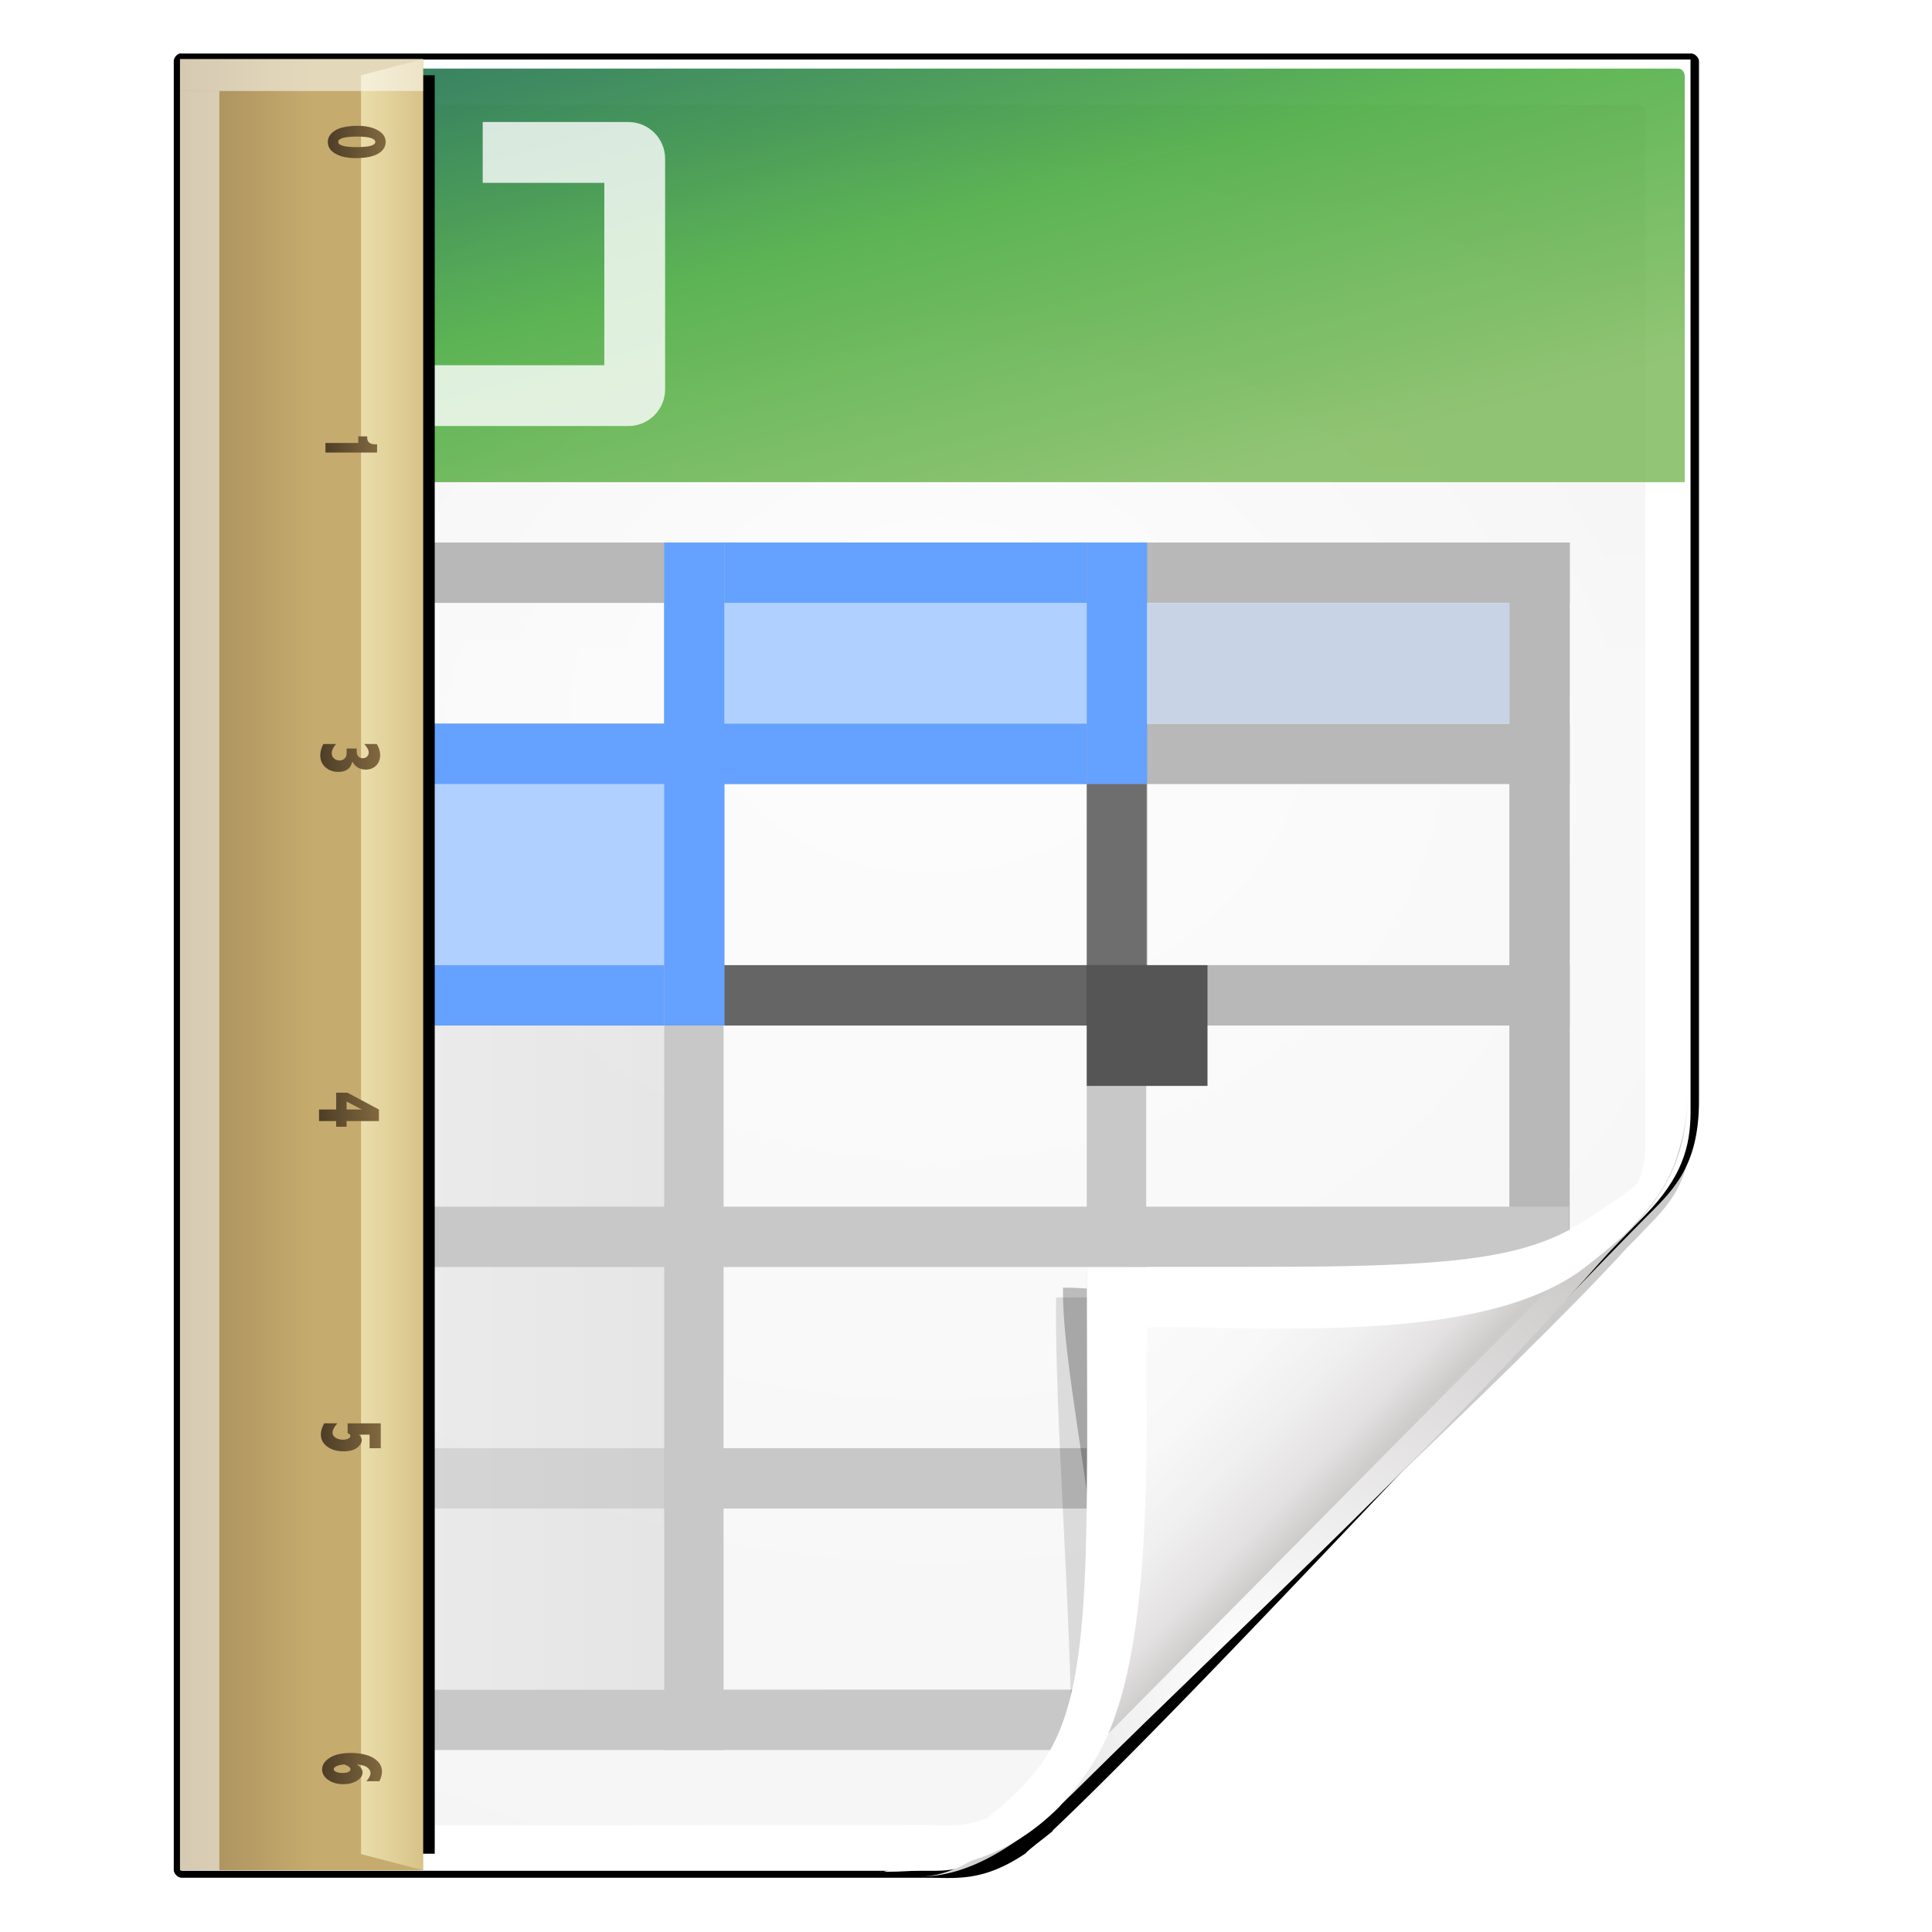 <svg height="32" width="32" xmlns="http://www.w3.org/2000/svg" xmlns:xlink="http://www.w3.org/1999/xlink"><linearGradient id="a"><stop offset="0" stop-color="#c8c8c8"/><stop offset="1" stop-color="#c8c8c8" stop-opacity="0"/></linearGradient><radialGradient id="b" cx="90.75" cy="110.253" gradientUnits="userSpaceOnUse" r="24.501" xlink:href="#c"/><linearGradient id="c"><stop offset="0" stop-color="#fff"/><stop offset="1" stop-color="#fff" stop-opacity="0"/></linearGradient><clipPath id="d"><path d="m112 82.503c0 4.465-2.797 6.41-5.28 8.094-5.109 3.465-14.939 3.325-20.72 3.406-.081 5.781.166 15.505-3.299 20.613-1.684 2.482-5.291 5.387-8.201 5.387 2.318 0 4.743-1.335 7.584-4.085 9.142-8.849 17.367-16.135 25.673-25.298 1.919-2.117 4.243-3.642 4.243-8.118z"/></clipPath><filter id="e" color-interpolation-filters="sRGB"><feGaussianBlur stdDeviation=".43"/></filter><linearGradient id="f" gradientTransform="matrix(1.373 0 0 1.404 -41.379 -43.423)" gradientUnits="userSpaceOnUse" x1="82.157" x2="94.221" y1="90.382" y2="102.184"><stop offset="0" stop-color="#fcfcfc"/><stop offset=".523" stop-color="#f8f8f8"/><stop offset=".723" stop-color="#f0efef"/><stop offset=".89" stop-color="#e3e1e1"/><stop offset="1" stop-color="#cecbcb"/></linearGradient><clipPath id="g"><path d="m17 8 .783 110h57.5c1.675 0 3.119.181 4.9-1.6 8.798-8.798 19.758-19.852 27.016-27.176 2.441-2.463 2.801-4.471 2.801-6.724v-74.5z"/></clipPath><radialGradient id="h" cx="64" cy="64.004" fx="63.793" fy="47.275" gradientTransform="matrix(1.707 -.085 .07 1.394 -50.362 -20.218)" gradientUnits="userSpaceOnUse" r="47.5" xlink:href="#c"/><filter id="i" color-interpolation-filters="sRGB" height="2.026" width="1.957" x="-.479" y="-.513"><feGaussianBlur stdDeviation="10.141"/></filter><linearGradient id="j" gradientTransform="matrix(1.014 0 0 1.013 -1.513 -1.307)" gradientUnits="userSpaceOnUse" x1="72" x2="72" y1="0" y2="116.401"><stop offset="0" stop-color="#eeecec"/><stop offset=".4" stop-color="#f4f4f4"/><stop offset="1" stop-color="#f6f5f5"/></linearGradient><filter id="k"><feGaussianBlur stdDeviation="2.028"/></filter><filter id="l" height="1.408" width="1.329" x="-.165" y="-.204"><feGaussianBlur stdDeviation="4.223"/></filter><filter id="m"><feGaussianBlur stdDeviation="1.46"/></filter><linearGradient id="n" gradientUnits="userSpaceOnUse" x1="10" x2="10" y1="15.557" y2="12.444"><stop offset="0" stop-color="#fff"/><stop offset="1" stop-color="#ddd"/></linearGradient><linearGradient id="o" gradientUnits="userSpaceOnUse" x1="11.101" x2="8.9" y1="15.101" y2="12.9"><stop offset="0" stop-color="#eaeaea"/><stop offset="1" stop-color="#616161"/></linearGradient><linearGradient id="p" gradientUnits="userSpaceOnUse" x1="28" x2="48" y1="74" y2="74"><stop offset="0" stop-color="#e0e0e0"/><stop offset="1" stop-color="#d4d4d4"/></linearGradient><linearGradient id="q" gradientUnits="userSpaceOnUse" x1="48" x2="48" xlink:href="#a" y1="112" y2="124"/><linearGradient id="r" gradientUnits="userSpaceOnUse" x1="28" x2="28" xlink:href="#a" y1="112" y2="124"/><linearGradient id="s" gradientTransform="matrix(.144 0 0 .192 6.749 19.992)" gradientUnits="userSpaceOnUse" x1="244.818" x2="201.327" y1="114.628" y2="-106.943"><stop offset="0" stop-color="#77b753"/><stop offset=".5" stop-color="#37a42c"/><stop offset="1" stop-color="#00593f"/></linearGradient><linearGradient id="t" gradientTransform="matrix(-0 1.071 -1.322 -0 72.785 -69.185)" gradientUnits="userSpaceOnUse" x1="173.994" x2="173.994" xlink:href="#u" y1="38.902" y2="35.902"/><linearGradient id="u"><stop fill="none" offset="0" stop-color="#4e3e27"/><stop fill="none" offset="1" stop-color="#816840"/></linearGradient><linearGradient id="v" gradientTransform="matrix(-0 1.071 -1.322 -0 72.785 -69.798)" gradientUnits="userSpaceOnUse" x1="154.08" x2="154.08" xlink:href="#u" y1="38.964" y2="35.964"/><linearGradient id="w" gradientTransform="matrix(-0 1.071 -1.322 -0 72.664 -70.003)" gradientUnits="userSpaceOnUse" x1="134.014" x2="134.014" xlink:href="#u" y1="38.964" y2="35.964"/><linearGradient id="x" gradientTransform="matrix(-0 1.071 -1.322 -0 72.664 -71.916)" gradientUnits="userSpaceOnUse" x1="114.048" x2="114.048" xlink:href="#u" y1="38.902" y2="35.902"/><linearGradient id="y" gradientTransform="matrix(-0 1.071 -1.322 -0 72.543 -71.025)" gradientUnits="userSpaceOnUse" x1="93.83" x2="93.83" xlink:href="#u" y1="38.551" y2="35.964"/><linearGradient id="z" gradientTransform="matrix(-0 1.071 -1.322 -0 73.026 -69.825)" gradientUnits="userSpaceOnUse" x1="74.002" x2="74.002" xlink:href="#u" y1="38.799" y2="35.902"/><linearGradient id="A" gradientTransform="matrix(-0 1.071 -1.027 -0 58.847 -71.025)" gradientUnits="userSpaceOnUse" x1="126" x2="126" y1="30" y2="34.001"><stop offset="0" stop-color="#ddc98f"/><stop offset="1" stop-color="#f4eab9"/></linearGradient><linearGradient id="B" gradientTransform="matrix(-0 1.071 -1.342 -0 68.284 -71.025)" gradientUnits="userSpaceOnUse" x1="126" x2="126" y1="41.999" y2="30"><stop offset="0" stop-color="#a58b5a"/><stop offset=".544" stop-color="#c5ab6d"/></linearGradient><filter id="C" color-interpolation-filters="sRGB" height="1.027" width="1.294" x="-.147" y="-.014"><feGaussianBlur stdDeviation=".612"/></filter><g transform="matrix(.25 0 0 .25 0 -.014)"><path d="m13.333 5.336v118.33l49.855-.067c2.116-.003 4.529-1.772 7-4.25.712-.714 1.441-1.394 2.156-2.094.416-.406.832-.814 1.25-1.219 7.774-7.41 26.983-25.123 34.219-33.1.421-.421.812-.811 1.156-1.188 1.464-1.498 2.762-2.838 2.994-5.862l.037-.731-.003-69.82z" filter="url(#k)" opacity=".456" transform="matrix(1.014 0 0 1.013 -1.513 -1.307)"/><path d="m13.246 4.844c-.208.048-.401.285-.4.498a.315.315 0 0 1 0 .002v118.307c.004.238.266.5.504.504h48.807c1.806 0 3.56.289 6.35-1.598.037-.039.072-.085.121-.129.084-.074.188-.163.307-.26.237-.194.528-.421.793-.629.218-.171.382-.303.514-.41a.315.315 0 0 1 .074-.107c9.636-9.154 27.614-28.821 38.805-40.148a.315.315 0 0 1 .002-.002c1.72-1.72 3.377-3.281 3.377-7.559v-67.963c-.004-.238-.266-.5-.504-.504h-98.65a.315.315 0 0 1 -.029-.002c-.022-.002-.046-.001-.068 0z" filter="url(#m)" transform="matrix(1.014 0 0 1.013 -1.513 -1.307)"/><path d="m12 4v120h50c1.698 0 3.967-.578 7.095-3.682 8.99-8.924 32.51-32.236 39.867-39.727 2.474-2.519 3.042-4.573 3.042-6.877l-.003-69.715z" fill="#fff"/><path d="m15.507 7c-.344 0-.507.238-.507.507v111.973c0 .832.689 1.52 1.52 1.52l44.959-.032c.054-0.0.821.024 1.52.032 1.802-.041 3.174-.764 4.415-1.614 1.066-.295 30.126-28.688 39.37-38 1.381-1.391 2.215-4.001 2.215-4.961v-68.919c0-.327-.165-.507-.507-.507z" fill="url(#j)"/><path d="m15.507 7c-.344 0-.507.238-.507.507v111.973c0 .832.689 1.515 1.52 1.52l46.846.285c.054 0 3.318-.008 4.017 0 6.629-4.563 31.077-31.337 40.143-40.459.666-.747.464-.375 1.474-1.629v-71.691c0-.327-.165-.507-.507-.507z" fill="url(#h)" opacity=".847"/><path d="m12.955 4.6c-.242 0-.448.223-.438.5v26.9h99.1v-26.9c0-.277-.195-.5-.438-.5z" fill="url(#s)" opacity=".8"/><path d="m652.042 162.03c22.925 0 41.78-18.828 41.78-41.78v-263.702c0-22.952-18.855-41.78-41.78-41.78h-166.577v69.452h138.905v208.357h-208.357v-138.905h-69.452v166.577c0 22.951 18.852 41.78 41.78 41.78zm-236.03-277.81v-14.65c.026-.542.026-1.086 0-1.628v-18.448-5.426c0-15.775-13.521-29.3-29.3-29.3h-22.789-17.363v14.65c-.071.903-.071 1.811 0 2.713v22.789c0 15.786 13.519 29.3 29.3 29.3z" fill="#fff" opacity=".8" transform="matrix(0 .058 .058 0 34.668 -11.96)"/><g transform="translate(0 16)"><path d="m24 80h60v4h-60z" fill="#c8c8c8"/><path d="m100-68h4v48h-4z" fill="#b8b8b8" transform="scale(1 -1)"/><path d="m28 96h44v4h-44z" fill="#c8c8c8"/><path d="m28 36h16v60h-16z" fill="url(#p)" opacity=".54"/><path d="m24.062 20h3.938v80h-3.938z" fill="url(#r)"/><g fill="#b8b8b8"><path d="m24.062 20h79.938v4h-79.938z"/><path d="m24.062 32h79.938v4h-79.938z"/><path d="m24.062 48h79.938v4h-79.938z"/></g><path d="m24 64h79.938v4h-79.938z" fill="#c8c8c8"/><path d="m44 20h3.938v80h-3.938z" fill="url(#q)"/><path d="m72 20h3.938v76h-3.938z" fill="#c8c8c8"/><path d="m76 24h24v8h-24z" fill="#c8d4e6"/><path d="m48 24h24v8h-24z" fill="#b0d1ff"/><path d="m28 36h16v12h-16z" fill="#b0d1ff"/><g fill="#65a1ff"><path d="m44 20h4v32h-4z"/><path d="m24 32h4v20h-4z"/><path d="m72 20h4v16h-4z"/><g transform="rotate(90)"><path d="m20-72h4v24h-4z"/><path d="m32-72h4v44h-4z"/><path d="m48-44h4v16h-4z"/></g></g><path d="m72 36h4v16h-4z" fill-opacity=".451"/><path d="m48 48h28v4h-28z" fill-opacity=".451"/><path d="m72 48h8v8h-8z" fill="#555"/></g><path clip-path="url(#g)" d="m114.4 82.503c0 4.465-6.198 3.507-8.68 5.19-5.109 3.465-20.175 2.225-25.956 2.306-.081 5.781.787 16.144.787 22.294 0 2.978-3.44 11.209-6.351 11.209-2.091 1.534 3.488 8.211 6.735 5.32 9.502-8.461 35.132-30.023 43.351-39.263 2.04-2.294-4.905-9.845-9.886-7.057z" filter="url(#i)" opacity=".347" transform="matrix(1.271 0 0 1.301 -31.411 -31.072)"/><path clip-path="url(#g)" d="m113.9 82.503c0 4.465-7.963 11.13-10.953 11.553-6.395.906-15.825-3.478-21.606-3.397-.081 5.781 3.918 18.962.453 24.071-1.684 2.482-3.884 8.072-6.794 8.072-2.091 1.534 3.488 11.211 6.735 8.32 9.502-8.461 45.999-30.201 54.218-39.442 2.04-2.294-17.072-11.966-22.053-9.178z" filter="url(#l)" opacity=".493" transform="matrix(1.324 0 0 1.354 -37.271 -37.383)"/><path d="m111.807 72.374c0 6.193-3.796 8.89-7.164 11.225-6.932 4.806-21.199 3.788-29.043 3.901-.11 8.018.702 21.415-4 28.5-2.285 3.443-6.727 8.385-10.676 8.385 3.145 0 6.435-1.851 10.291-5.665 12.405-12.273 23.565-22.379 34.835-35.087 2.604-2.936 5.757-5.051 5.757-11.259z" fill="url(#f)"/><path d="m111.832 71.942c-.429 5.408-4.397 7.299-6.557 8.796-5.122 3.551-11.926 3.262-33.275 3.262 0 19.655.5 28.4-3.22 33.203-2.214 2.859-6.648 6.047-10.262 6.865 4.951 0 8.407-1.082 11.642-4.282.46-.539 1.379-1.542 2.101-2.68 3.839-5.786 3.739-17.202 3.739-29.106 7.844-.112 21.631 1.156 28.562-3.65.632-.438 2.57-2.01 3.135-2.576 3.142-3.142 3.823-5.144 4.134-9.833zm-53.314 52.127c-.214.048-.425.058-.636.087.213-.023.421-.046.636-.087z" fill="#fff"/><path clip-path="url(#d)" d="m108.977 89.509-29.042 28.702" fill="none" filter="url(#e)" stroke="url(#b)" stroke-width="1.856" transform="matrix(1.357 0 0 1.387 -40.163 -42.054)"/><g stroke-width=".1"><circle cx="10" cy="14" fill="url(#n)" r="2" transform="matrix(1.423 0 0 1.423 4.079 -5.855)"/><circle cx="10" cy="14" fill="url(#o)" r="1.556" transform="matrix(1.634 0 0 1.634 1.963 -8.816)"/><circle cx="10" cy="14" fill="url(#n)" r="2" transform="matrix(1.668 0 0 1.668 1.626 -9.52)"/><circle cx="10" cy="14" fill="url(#o)" r="1.556" transform="matrix(1.916 0 0 1.916 -.854 -12.993)"/><circle cx="10" cy="14" fill="url(#n)" r="2" transform="matrix(1.668 0 0 1.668 1.526 6.762)"/><circle cx="10" cy="14" fill="url(#o)" r="1.556" transform="matrix(1.916 0 0 1.916 -.954 3.289)"/><circle cx="10" cy="14" fill="url(#n)" r="2" transform="matrix(1.668 0 0 1.668 1.526 23.143)"/><circle cx="10" cy="14" fill="url(#o)" r="1.556" transform="matrix(1.916 0 0 1.916 -.954 19.671)"/><circle cx="10" cy="14" fill="url(#n)" r="2" transform="matrix(1.668 0 0 1.668 1.426 38.825)"/><circle cx="10" cy="14" fill="url(#o)" r="1.556" transform="matrix(1.916 0 0 1.916 -1.054 35.353)"/><circle cx="10" cy="14" fill="url(#n)" r="2" transform="matrix(1.668 0 0 1.668 1.326 55.107)"/><circle cx="10" cy="14" fill="url(#o)" r="1.556" transform="matrix(1.916 0 0 1.916 -1.154 51.635)"/><circle cx="10" cy="14" fill="url(#n)" r="2" transform="matrix(1.668 0 0 1.668 1.626 70.889)"/><circle cx="10" cy="14" fill="url(#o)" r="1.556" transform="matrix(1.916 0 0 1.916 -.854 67.417)"/><circle cx="10" cy="14" fill="url(#n)" r="2" transform="matrix(1.668 0 0 1.668 1.526 87.071)"/><circle cx="10" cy="14" fill="url(#o)" r="1.556" transform="matrix(1.916 0 0 1.916 -.954 83.599)"/></g><path d="m18 11h10.177v108h-10.177z" filter="url(#C)" transform="matrix(1.388 0 0 1.091 -10.308 -6.96)"/><path d="m11.926 3.972h16.102v119.994h-16.102z" fill="url(#B)"/><path d="m28.029 123.966-4.109-1.071v-117.852l4.109-1.071z" fill="url(#A)" opacity=".8" stroke-width="1.049"/><path d="m25.551 9.454c0 .327-.168.587-.501.783-.335.196-.825.294-1.473.294-.566 0-1.018-.097-1.353-.292-.337-.196-.505-.452-.505-.769 0-.232.089-.434.268-.606.181-.172.421-.296.718-.367.299-.071.618-.107.959-.107.571 0 1.027.1 1.371.298.344.198.516.454.516.768zm-.686.008c0-.118-.101-.208-.3-.267-.198-.06-.497-.09-.895-.09-.421 0-.737.03-.947.089-.208.059-.313.147-.313.264 0 .116.102.201.305.259.202.058.509.086.916.086.411 0 .719-.028.924-.085.205-.057.309-.141.309-.256z" fill="url(#z)"/><path d="m24.984 29.493v.545h-3.421v-.634h2.174v-.437h.591v.102c0 .134.045.238.136.313.09.074.226.111.406.111h.114z" fill="url(#y)"/><path d="m24.963 49.348c.149.239.225.487.225.746 0 .157-.034.31-.103.455-.07.146-.179.264-.328.357-.149.093-.325.138-.525.138-.194 0-.368-.044-.517-.132-.149-.088-.274-.222-.376-.399-.048.227-.148.399-.302.512-.152.114-.358.17-.618.17-.349 0-.635-.103-.861-.307s-.34-.471-.34-.799c0-.234.069-.481.204-.741h.845c-.193.212-.288.423-.288.63 0 .127.05.236.151.325.101.089.222.134.366.134.138 0 .25-.043.339-.13.089-.087.131-.198.131-.332v-.326h.668v.214c0 .124.034.226.103.306.07.081.165.121.292.121.116 0 .212-.036.288-.107.075-.072.112-.161.112-.27 0-.162-.098-.35-.295-.566h.828z" fill="url(#x)"/><path d="m25.105 73.562v.768h-2.144v.375h-.688v-.375h-1.136v-.768h1.136v-1.113h.742zm-1.137 0-1.006-.528v.528z" fill="url(#w)"/><path d="m25.226 94.354v1.652h-.737v-.904h-.71c.124.124.186.247.186.374 0 .171-.101.335-.303.494-.202.161-.503.239-.901.239-.442 0-.801-.103-1.082-.312s-.421-.479-.421-.812c0-.217.073-.461.217-.731h.877c-.214.235-.321.444-.321.624 0 .13.066.239.197.327s.296.134.493.134c.143 0 .259-.022.353-.071.093-.046.139-.107.139-.178 0-.075-.061-.138-.18-.186v-.648h2.191v-.001z" fill="url(#v)"/><path d="m23.637 116.954c.13.083.226.167.29.256.063.089.095.18.095.272 0 .219-.127.403-.378.555-.251.152-.551.227-.901.227-.395 0-.729-.094-.997-.284-.271-.189-.406-.421-.406-.695 0-.292.164-.547.493-.764.329-.217.808-.327 1.44-.327.362 0 .698.045 1.009.136.309.09.558.23.744.421.188.19.28.418.28.684 0 .185-.056.395-.168.63h-.865c.185-.206.276-.384.276-.534 0-.145-.075-.272-.222-.384-.149-.112-.38-.177-.692-.194zm-.819 0c-.23.019-.406.058-.526.116-.122.06-.182.126-.182.201 0 .07.056.13.167.178.11.048.249.071.417.071.159 0 .286-.022.383-.066.098-.045.145-.105.145-.181 0-.055-.033-.108-.099-.161-.066-.051-.168-.105-.304-.157z" fill="url(#t)"/><g fill="#fff"><path d="m11.926 3.972h16.102v2.113h-16.102z" opacity=".536"/><path d="m11.926-123.966h2.608v117.881h-2.608z" opacity=".536" transform="scale(1 -1)"/></g></g></svg>